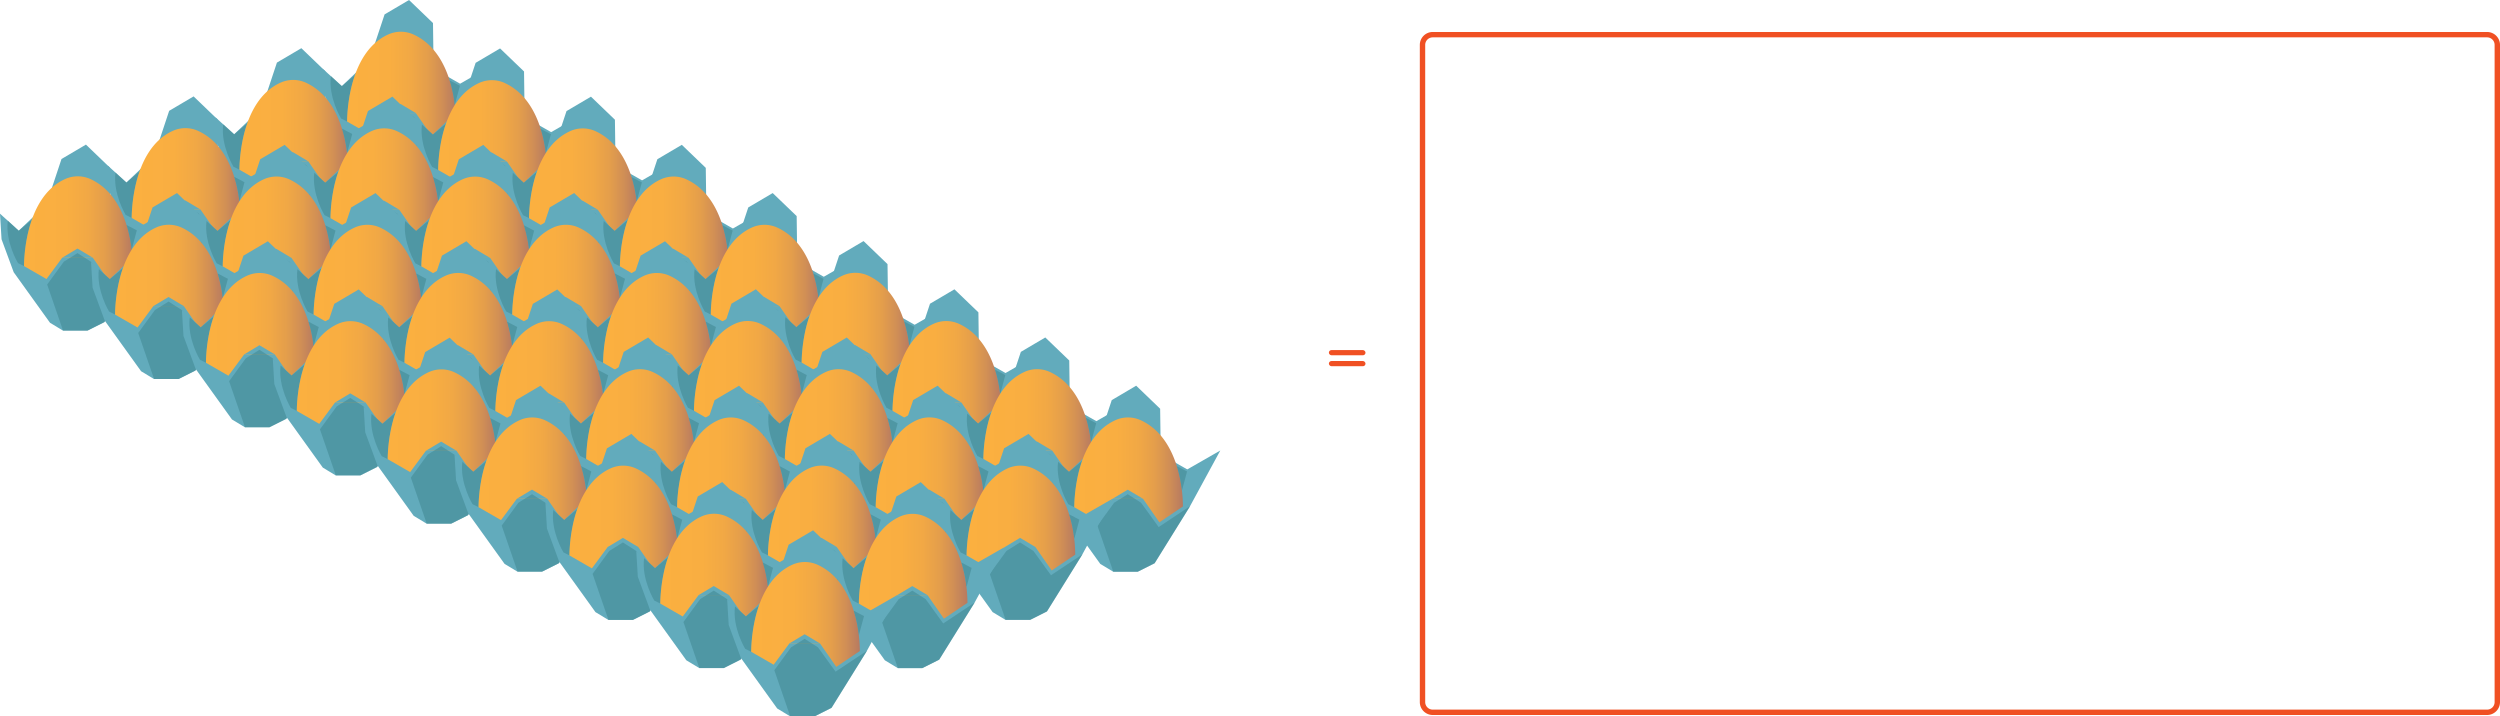<svg xmlns="http://www.w3.org/2000/svg" xmlns:xlink="http://www.w3.org/1999/xlink" viewBox="0 0 2320.54 664.88"><defs><style>.cls-1{fill:#62abbc;}.cls-2{fill:#3d838e;opacity:0.51;}.cls-3{fill:url(#linear-gradient);}.cls-4{fill:url(#linear-gradient-2);}.cls-5{fill:url(#linear-gradient-3);}.cls-6{fill:url(#linear-gradient-4);}.cls-7{fill:url(#linear-gradient-5);}.cls-8{fill:url(#linear-gradient-6);}.cls-9{fill:url(#linear-gradient-7);}.cls-10{fill:url(#linear-gradient-8);}.cls-11{fill:url(#linear-gradient-9);}.cls-12{fill:url(#linear-gradient-10);}.cls-13{fill:url(#linear-gradient-11);}.cls-14{fill:url(#linear-gradient-12);}.cls-15{fill:url(#linear-gradient-13);}.cls-16{fill:url(#linear-gradient-14);}.cls-17{fill:url(#linear-gradient-15);}.cls-18{fill:url(#linear-gradient-16);}.cls-19{fill:url(#linear-gradient-17);}.cls-20{fill:url(#linear-gradient-18);}.cls-21{fill:url(#linear-gradient-19);}.cls-22{fill:url(#linear-gradient-20);}.cls-23{fill:url(#linear-gradient-21);}.cls-24{fill:url(#linear-gradient-22);}.cls-25{fill:url(#linear-gradient-23);}.cls-26{fill:url(#linear-gradient-24);}.cls-27{fill:url(#linear-gradient-25);}.cls-28{fill:url(#linear-gradient-26);}.cls-29{fill:url(#linear-gradient-27);}.cls-30{fill:url(#linear-gradient-28);}.cls-31{fill:url(#linear-gradient-29);}.cls-32{fill:url(#linear-gradient-30);}.cls-33{fill:url(#linear-gradient-31);}.cls-34{fill:url(#linear-gradient-32);}.cls-35{fill:url(#linear-gradient-33);}.cls-36{fill:url(#linear-gradient-34);}.cls-37{fill:url(#linear-gradient-35);}.cls-38{fill:url(#linear-gradient-36);}.cls-39{fill:#f05023;}</style><linearGradient id="linear-gradient" x1="322.2" y1="78.13" x2="423.04" y2="78.13" gradientUnits="userSpaceOnUse"><stop offset="0" stop-color="#fbb040"/><stop offset="0.39" stop-color="#f9ae41"/><stop offset="0.59" stop-color="#f1a845"/><stop offset="0.74" stop-color="#e49e4b"/><stop offset="0.87" stop-color="#d18f55"/><stop offset="0.99" stop-color="#b97c60"/><stop offset="1" stop-color="#b67a62"/></linearGradient><linearGradient id="linear-gradient-2" x1="406.7" y1="123.08" x2="507.54" y2="123.08" xlink:href="#linear-gradient"/><linearGradient id="linear-gradient-3" x1="222.26" y1="122.86" x2="323.1" y2="122.86" xlink:href="#linear-gradient"/><linearGradient id="linear-gradient-4" x1="306.76" y1="167.81" x2="407.6" y2="167.81" xlink:href="#linear-gradient"/><linearGradient id="linear-gradient-5" x1="491.07" y1="167.86" x2="591.91" y2="167.86" xlink:href="#linear-gradient"/><linearGradient id="linear-gradient-6" x1="391.13" y1="212.59" x2="491.97" y2="212.59" xlink:href="#linear-gradient"/><linearGradient id="linear-gradient-7" x1="575.4" y1="212.55" x2="676.24" y2="212.55" xlink:href="#linear-gradient"/><linearGradient id="linear-gradient-8" x1="475.46" y1="257.28" x2="576.3" y2="257.28" xlink:href="#linear-gradient"/><linearGradient id="linear-gradient-9" x1="659.77" y1="257.33" x2="760.6" y2="257.33" xlink:href="#linear-gradient"/><linearGradient id="linear-gradient-10" x1="559.83" y1="302.06" x2="660.66" y2="302.06" xlink:href="#linear-gradient"/><linearGradient id="linear-gradient-11" x1="744.1" y1="301.9" x2="844.94" y2="301.9" xlink:href="#linear-gradient"/><linearGradient id="linear-gradient-12" x1="644.16" y1="346.63" x2="745" y2="346.63" xlink:href="#linear-gradient"/><linearGradient id="linear-gradient-13" x1="828.46" y1="346.68" x2="929.3" y2="346.68" xlink:href="#linear-gradient"/><linearGradient id="linear-gradient-14" x1="728.52" y1="391.41" x2="829.36" y2="391.41" xlink:href="#linear-gradient"/><linearGradient id="linear-gradient-15" x1="912.79" y1="391.37" x2="1013.63" y2="391.37" xlink:href="#linear-gradient"/><linearGradient id="linear-gradient-16" x1="812.85" y1="436.1" x2="913.69" y2="436.1" xlink:href="#linear-gradient"/><linearGradient id="linear-gradient-17" x1="997.16" y1="436.14" x2="1098" y2="436.14" xlink:href="#linear-gradient"/><linearGradient id="linear-gradient-18" x1="897.22" y1="480.87" x2="998.06" y2="480.87" xlink:href="#linear-gradient"/><linearGradient id="linear-gradient-19" x1="122.24" y1="167.61" x2="223.08" y2="167.61" xlink:href="#linear-gradient"/><linearGradient id="linear-gradient-20" x1="206.75" y1="212.57" x2="307.59" y2="212.57" xlink:href="#linear-gradient"/><linearGradient id="linear-gradient-21" x1="22.3" y1="212.34" x2="123.14" y2="212.34" xlink:href="#linear-gradient"/><linearGradient id="linear-gradient-22" x1="106.81" y1="257.3" x2="207.65" y2="257.3" xlink:href="#linear-gradient"/><linearGradient id="linear-gradient-23" x1="291.12" y1="257.34" x2="391.96" y2="257.34" xlink:href="#linear-gradient"/><linearGradient id="linear-gradient-24" x1="191.18" y1="302.07" x2="292.02" y2="302.07" xlink:href="#linear-gradient"/><linearGradient id="linear-gradient-25" x1="375.45" y1="302.03" x2="476.29" y2="302.03" xlink:href="#linear-gradient"/><linearGradient id="linear-gradient-26" x1="275.51" y1="346.76" x2="376.35" y2="346.76" xlink:href="#linear-gradient"/><linearGradient id="linear-gradient-27" x1="459.81" y1="346.81" x2="560.65" y2="346.81" xlink:href="#linear-gradient"/><linearGradient id="linear-gradient-28" x1="359.87" y1="391.54" x2="460.71" y2="391.54" xlink:href="#linear-gradient"/><linearGradient id="linear-gradient-29" x1="544.14" y1="391.38" x2="644.98" y2="391.38" xlink:href="#linear-gradient"/><linearGradient id="linear-gradient-30" x1="444.2" y1="436.11" x2="545.04" y2="436.11" xlink:href="#linear-gradient"/><linearGradient id="linear-gradient-31" x1="628.51" y1="436.16" x2="729.35" y2="436.16" xlink:href="#linear-gradient"/><linearGradient id="linear-gradient-32" x1="528.57" y1="480.89" x2="629.41" y2="480.89" xlink:href="#linear-gradient"/><linearGradient id="linear-gradient-33" x1="712.84" y1="480.85" x2="813.68" y2="480.85" xlink:href="#linear-gradient"/><linearGradient id="linear-gradient-34" x1="612.9" y1="525.58" x2="713.74" y2="525.58" xlink:href="#linear-gradient"/><linearGradient id="linear-gradient-35" x1="797.21" y1="525.63" x2="898.04" y2="525.63" xlink:href="#linear-gradient"/><linearGradient id="linear-gradient-36" x1="697.27" y1="570.36" x2="798.1" y2="570.36" xlink:href="#linear-gradient"/></defs><title>V3_E1</title><g id="Layer_2" data-name="Layer 2"><polygon class="cls-1" points="301.32 87.84 312.61 118.49 346.33 165.4 358.33 172.65 381.08 172.65 396.73 164.8 429.68 111.76 457.74 60.14 427.08 77.69 402.48 63.74 401.91 21.39 379.66 0 356.98 13.37 343.01 55.46 317.3 79.91 299.89 64.12 301.32 87.84"/><path class="cls-2" d="M316.61,110l5.59,2.81s.22-24.79,7.39-43.13L317.3,79.91l-10.15-9.27C304.6,90.34,316.61,110,316.61,110Z"/><path class="cls-3" d="M322.2,112.8l20.83,12L357.7,105H386L401.2,126.8l18.06-12.21,3.77-2.46s1.27-61.22-38.82-79.94a28.43,28.43,0,0,0-23.5-.36C321.36,49.19,322.2,112.8,322.2,112.8Z"/><polygon class="cls-1" points="357.7 104.96 371.81 96.5 386.03 104.96 357.7 104.96"/><polygon class="cls-2" points="358.42 172.65 343.67 129.9 359.18 108.64 371.81 100.73 384.18 108.64 400.51 131.22 429.76 111.76 396.81 164.8 381.17 172.65 358.42 172.65"/><path class="cls-2" d="M417.34,74.62a116.82,116.82,0,0,1,4.77,22.85l4.77-17.86Z"/><polygon class="cls-1" points="385.83 132.79 397.12 163.44 430.84 210.36 442.84 217.61 465.59 217.61 481.24 209.75 514.19 156.71 542.25 105.1 511.59 122.64 486.98 108.69 486.42 66.34 464.17 44.95 441.48 58.33 427.52 100.42 401.81 124.87 384.4 109.07 385.83 132.79"/><path class="cls-2" d="M401.11,154.94l5.6,2.81s.22-24.79,7.39-43.12l-12.29,10.24-10.15-9.27C389.11,135.29,401.11,154.94,401.11,154.94Z"/><path class="cls-4" d="M406.71,157.75l20.83,12,14.67-19.83h28.33l15.17,21.83,18.06-12.21,3.77-2.46s1.27-61.22-38.82-79.94a28.43,28.43,0,0,0-23.5-.36C405.87,94.15,406.71,157.75,406.71,157.75Z"/><polygon class="cls-1" points="442.21 149.92 456.32 141.45 470.54 149.92 442.21 149.92"/><polygon class="cls-2" points="442.93 217.61 428.18 174.86 443.69 153.59 456.32 145.68 468.69 153.59 485.02 176.17 514.27 156.71 481.32 209.75 465.68 217.61 442.93 217.61"/><path class="cls-2" d="M501.85,119.58a116.82,116.82,0,0,1,4.77,22.85l4.77-17.87Z"/><polygon class="cls-1" points="201.38 132.57 212.67 163.22 246.39 210.14 258.39 217.39 281.14 217.39 296.79 209.53 329.74 156.49 357.8 104.87 327.14 122.42 302.54 108.47 301.97 66.12 279.72 44.73 257.04 58.1 243.07 100.19 217.36 124.64 199.95 108.85 201.38 132.57"/><path class="cls-2" d="M216.67,154.72l5.59,2.81s.22-24.79,7.39-43.13l-12.29,10.24-10.15-9.26C204.66,135.07,216.67,154.72,216.67,154.72Z"/><path class="cls-5" d="M222.26,157.53l20.83,12,14.67-19.84h28.33l15.17,21.84,18.06-12.21,3.77-2.46s1.27-61.22-38.81-79.94a28.45,28.45,0,0,0-23.51-.36C221.42,93.92,222.26,157.53,222.26,157.53Z"/><polygon class="cls-1" points="257.76 149.69 271.87 141.23 286.09 149.69 257.76 149.69"/><polygon class="cls-2" points="258.48 217.39 243.73 174.64 259.25 153.37 271.87 145.46 284.25 153.37 300.57 175.95 329.82 156.49 296.87 209.53 281.23 217.39 258.48 217.39"/><path class="cls-2" d="M317.4,119.35a117,117,0,0,1,4.77,22.85l4.77-17.86Z"/><polygon class="cls-1" points="285.89 177.53 297.18 208.17 330.9 255.09 342.9 262.34 365.65 262.34 381.3 254.48 414.25 201.44 442.31 149.83 411.65 167.37 387.05 153.43 386.48 111.07 364.23 89.69 341.55 103.06 327.58 145.15 301.87 169.6 284.46 153.81 285.89 177.53"/><path class="cls-2" d="M301.18,199.67l5.59,2.81s.22-24.79,7.39-43.12L301.87,169.6l-10.15-9.27C289.17,180,301.18,199.67,301.18,199.67Z"/><path class="cls-6" d="M306.77,202.48l20.83,12,14.67-19.83H370.6l15.17,21.83,18.06-12.21,3.77-2.46s1.27-61.22-38.82-79.94a28.43,28.43,0,0,0-23.5-.36C305.93,138.88,306.77,202.48,306.77,202.48Z"/><polygon class="cls-1" points="342.27 194.65 356.38 186.18 370.6 194.65 342.27 194.65"/><polygon class="cls-2" points="342.99 262.34 328.24 219.59 343.75 198.32 356.38 190.41 368.75 198.32 385.08 220.9 414.33 201.44 381.38 254.48 365.74 262.34 342.99 262.34"/><path class="cls-2" d="M401.91,164.31a116.82,116.82,0,0,1,4.77,22.85l4.77-17.87Z"/><polygon class="cls-1" points="470.19 177.57 481.48 208.22 515.21 255.13 527.21 262.38 549.96 262.38 565.61 254.53 598.56 201.49 626.62 149.87 595.96 167.42 571.35 153.47 570.78 111.12 548.53 89.73 525.85 103.1 511.89 145.19 486.18 169.64 468.77 153.85 470.19 177.57"/><path class="cls-2" d="M485.48,199.72l5.59,2.81s.23-24.8,7.39-43.13l-12.28,10.24L476,160.37C473.47,180.07,485.48,199.72,485.48,199.72Z"/><path class="cls-7" d="M491.07,202.53l20.84,12,14.66-19.84h28.34l15.16,21.84,18.07-12.21,3.77-2.46s1.26-61.22-38.82-79.94a28.43,28.43,0,0,0-23.5-.36C490.23,138.92,491.07,202.53,491.07,202.53Z"/><polygon class="cls-1" points="526.57 194.69 540.68 186.23 554.91 194.69 526.57 194.69"/><polygon class="cls-2" points="527.29 262.38 512.54 219.63 528.06 198.37 540.68 190.46 553.06 198.37 569.39 220.94 598.64 201.49 565.69 254.53 550.04 262.38 527.29 262.38"/><path class="cls-2" d="M586.22,164.35A116.82,116.82,0,0,1,591,187.2l4.77-17.86Z"/><polygon class="cls-1" points="370.25 222.3 381.54 252.95 415.27 299.87 427.27 307.12 450.02 307.12 465.67 299.26 498.62 246.22 526.68 194.6 496.02 212.15 471.41 198.2 470.84 155.85 448.59 134.46 425.91 147.84 411.95 189.92 386.24 214.37 368.83 198.58 370.25 222.3"/><path class="cls-2" d="M385.54,244.45l5.59,2.81s.23-24.79,7.39-43.13l-12.28,10.24-10.15-9.26C373.53,224.8,385.54,244.45,385.54,244.45Z"/><path class="cls-8" d="M391.13,247.26l20.84,12,14.66-19.84H455l15.16,21.84,18.07-12.21,3.77-2.46s1.26-61.22-38.82-79.94a28.43,28.43,0,0,0-23.5-.36C390.29,183.65,391.13,247.26,391.13,247.26Z"/><polygon class="cls-1" points="426.63 239.42 440.74 230.96 454.97 239.42 426.63 239.42"/><polygon class="cls-2" points="427.35 307.12 412.6 264.37 428.12 243.1 440.74 235.19 453.12 243.1 469.45 265.68 498.7 246.22 465.75 299.26 450.1 307.12 427.35 307.12"/><path class="cls-2" d="M486.28,209.08a116.82,116.82,0,0,1,4.77,22.85l4.77-17.86Z"/><polygon class="cls-1" points="554.52 222.26 565.81 252.91 599.54 299.82 611.54 307.07 634.29 307.07 649.93 299.22 682.88 246.18 710.95 194.56 680.29 212.11 655.68 198.16 655.11 155.81 632.86 134.42 610.18 147.79 596.22 189.88 570.5 214.33 553.1 198.54 554.52 222.26"/><path class="cls-2" d="M569.81,244.41l5.59,2.81s.23-24.79,7.39-43.13l-12.28,10.24-10.15-9.27C557.8,224.76,569.81,244.41,569.81,244.41Z"/><path class="cls-9" d="M575.4,247.22l20.83,12,14.67-19.84h28.33l15.17,21.84L672.47,249l3.76-2.46s1.27-61.22-38.81-79.94a28.45,28.45,0,0,0-23.51-.36C574.56,183.61,575.4,247.22,575.4,247.22Z"/><polygon class="cls-1" points="610.9 239.38 625.01 230.92 639.23 239.38 610.9 239.38"/><polygon class="cls-2" points="611.62 307.07 596.87 264.32 612.39 243.06 625.01 235.15 637.39 243.06 653.72 265.63 682.97 246.18 650.02 299.22 634.37 307.07 611.62 307.07"/><path class="cls-2" d="M670.54,209a116.31,116.31,0,0,1,4.78,22.85L680.08,214Z"/><polygon class="cls-1" points="454.58 266.99 465.87 297.64 499.6 344.56 511.6 351.81 534.35 351.81 549.99 343.95 582.94 290.91 611 239.29 580.35 256.84 555.74 242.89 555.17 200.54 532.92 179.15 510.24 192.53 496.28 234.61 470.56 259.06 453.16 243.27 454.58 266.99"/><path class="cls-2" d="M469.87,289.14l5.59,2.81s.23-24.79,7.39-43.13l-12.28,10.25-10.15-9.27C457.86,269.49,469.87,289.14,469.87,289.14Z"/><path class="cls-10" d="M475.46,292l20.83,12L511,284.11h28.33L554.46,306l18.07-12.21,3.76-2.46s1.27-61.22-38.81-79.94A28.45,28.45,0,0,0,514,211C474.62,228.35,475.46,292,475.46,292Z"/><polygon class="cls-1" points="510.96 284.11 525.07 275.65 539.29 284.11 510.96 284.11"/><polygon class="cls-2" points="511.68 351.81 496.93 309.06 512.45 287.79 525.07 279.88 537.45 287.79 553.78 310.37 583.03 290.91 550.08 343.95 534.43 351.81 511.68 351.81"/><path class="cls-2" d="M570.6,253.77a116.54,116.54,0,0,1,4.78,22.85l4.76-17.86Z"/><polygon class="cls-1" points="638.89 267.04 650.18 297.68 683.9 344.6 695.9 351.85 718.65 351.85 734.3 344 767.25 290.95 795.31 239.34 764.65 256.89 740.04 242.94 739.48 200.58 717.23 179.2 694.54 192.57 680.58 234.66 654.87 259.11 637.46 243.32 638.89 267.04"/><path class="cls-2" d="M654.18,289.18l5.59,2.81s.22-24.79,7.39-43.12l-12.29,10.24-10.15-9.27C642.17,269.53,654.18,289.18,654.18,289.18Z"/><path class="cls-11" d="M659.77,292l20.83,12,14.67-19.83H723.6L738.77,306l18.06-12.2,3.77-2.46s1.27-61.23-38.82-79.95a28.5,28.5,0,0,0-23.5-.36C658.93,228.39,659.77,292,659.77,292Z"/><polygon class="cls-1" points="695.27 284.16 709.38 275.69 723.6 284.16 695.27 284.16"/><polygon class="cls-2" points="695.99 351.85 681.24 309.1 696.75 287.83 709.38 279.93 721.75 287.83 738.08 310.41 767.33 290.95 734.38 344 718.74 351.85 695.99 351.85"/><path class="cls-2" d="M754.91,253.82a116.82,116.82,0,0,1,4.77,22.85l4.77-17.87Z"/><polygon class="cls-1" points="538.95 311.77 550.24 342.41 583.96 389.33 595.96 396.58 618.71 396.58 634.36 388.73 667.31 335.69 695.37 284.07 664.71 301.62 640.11 287.67 639.54 245.32 617.29 223.93 594.61 237.3 580.64 279.39 554.93 303.84 537.52 288.05 538.95 311.77"/><path class="cls-2" d="M554.24,333.92l5.59,2.8s.22-24.79,7.39-43.12l-12.29,10.24-10.15-9.27C542.23,314.27,554.24,333.92,554.24,333.92Z"/><path class="cls-12" d="M559.83,336.72l20.83,12,14.67-19.83h28.33l15.17,21.83,18.06-12.2,3.77-2.46s1.27-61.23-38.82-79.95a28.46,28.46,0,0,0-23.5-.35C559,273.12,559.83,336.72,559.83,336.72Z"/><polygon class="cls-1" points="595.33 328.89 609.44 320.43 623.66 328.89 595.33 328.89"/><polygon class="cls-2" points="596.05 396.58 581.3 353.83 596.81 332.56 609.44 324.66 621.81 332.56 638.14 355.14 667.39 335.69 634.44 388.73 618.8 396.58 596.05 396.58"/><path class="cls-2" d="M655,298.55a116.82,116.82,0,0,1,4.77,22.85l4.77-17.86Z"/><polygon class="cls-1" points="723.22 311.61 734.51 342.26 768.23 389.18 780.23 396.43 802.98 396.43 818.63 388.57 851.58 335.53 879.64 283.91 848.98 301.46 824.38 287.51 823.81 245.16 801.56 223.77 778.88 237.15 764.92 279.23 739.2 303.68 721.79 287.89 723.22 311.61"/><path class="cls-2" d="M738.51,333.76l5.59,2.81s.22-24.79,7.39-43.13L739.2,303.68l-10.15-9.26C726.5,314.11,738.51,333.76,738.51,333.76Z"/><path class="cls-13" d="M744.1,336.57l20.83,12,14.67-19.84h28.33l15.17,21.84,18.07-12.21,3.76-2.46s1.27-61.22-38.81-79.94a28.45,28.45,0,0,0-23.51-.36C743.26,273,744.1,336.57,744.1,336.57Z"/><polygon class="cls-1" points="779.6 328.73 793.71 320.27 807.93 328.73 779.6 328.73"/><polygon class="cls-2" points="780.32 396.43 765.57 353.68 781.09 332.41 793.71 324.5 806.09 332.41 822.42 354.99 851.67 335.53 818.72 388.57 803.07 396.43 780.32 396.43"/><path class="cls-2" d="M839.24,298.39A116.31,116.31,0,0,1,844,321.24l4.76-17.86Z"/><polygon class="cls-1" points="623.28 356.34 634.57 386.99 668.29 433.91 680.29 441.16 703.04 441.16 718.69 433.3 751.64 380.26 779.7 328.64 749.04 346.19 724.44 332.24 723.87 289.89 701.62 268.5 678.94 281.88 664.98 323.96 639.26 348.42 621.85 332.62 623.28 356.34"/><path class="cls-2" d="M638.57,378.49l5.59,2.81s.22-24.79,7.39-43.13l-12.29,10.25-10.14-9.27C626.56,358.84,638.57,378.49,638.57,378.49Z"/><path class="cls-14" d="M644.16,381.3l20.83,12,14.67-19.84H708l15.17,21.84,18.07-12.21,3.76-2.46s1.27-61.22-38.81-79.94a28.45,28.45,0,0,0-23.51-.36C643.32,317.7,644.16,381.3,644.16,381.3Z"/><polygon class="cls-1" points="679.66 373.46 693.77 365 707.99 373.46 679.66 373.46"/><polygon class="cls-2" points="680.38 441.16 665.63 398.41 681.15 377.14 693.77 369.23 706.15 377.14 722.48 399.72 751.73 380.26 718.78 433.3 703.13 441.16 680.38 441.16"/><path class="cls-2" d="M739.3,343.12A116.54,116.54,0,0,1,744.08,366l4.76-17.87Z"/><polygon class="cls-1" points="807.59 356.39 818.88 387.03 852.6 433.95 864.6 441.2 887.35 441.2 903 433.35 935.95 380.3 964.01 328.69 933.35 346.24 908.74 332.29 908.17 289.94 885.92 268.55 863.24 281.92 849.28 324.01 823.57 348.46 806.16 332.67 807.59 356.39"/><path class="cls-2" d="M822.87,378.53l5.59,2.81s.23-24.79,7.4-43.12l-12.29,10.24-10.15-9.27C810.87,358.88,822.87,378.53,822.87,378.53Z"/><path class="cls-15" d="M828.46,381.34l20.84,12L864,373.51H892.3l15.16,21.83,18.07-12.2,3.77-2.46s1.26-61.23-38.82-79.95a28.5,28.5,0,0,0-23.5-.36C827.63,317.74,828.46,381.34,828.46,381.34Z"/><polygon class="cls-1" points="863.97 373.51 878.08 365.04 892.3 373.51 863.97 373.51"/><polygon class="cls-2" points="864.68 441.2 849.93 398.45 865.45 377.18 878.08 369.28 890.45 377.18 906.78 399.76 936.03 380.3 903.08 433.35 887.43 441.2 864.68 441.2"/><path class="cls-2" d="M923.61,343.17A116.82,116.82,0,0,1,928.38,366l4.77-17.87Z"/><polygon class="cls-1" points="707.65 401.12 718.94 431.76 752.66 478.68 764.66 485.93 787.41 485.93 803.06 478.08 836.01 425.04 864.07 373.42 833.41 390.97 808.8 377.02 808.24 334.67 785.99 313.28 763.3 326.65 749.34 368.74 723.63 393.19 706.22 377.4 707.65 401.12"/><path class="cls-2" d="M722.93,423.27l5.6,2.8s.22-24.79,7.39-43.12l-12.29,10.24-10.15-9.27C710.93,403.62,722.93,423.27,722.93,423.27Z"/><path class="cls-16" d="M728.53,426.07l20.83,12L764,418.24h28.33l15.17,21.83,18.06-12.2,3.77-2.46s1.27-61.23-38.82-80a28.47,28.47,0,0,0-23.5-.35C727.69,362.47,728.53,426.07,728.53,426.07Z"/><polygon class="cls-1" points="764.02 418.24 778.14 409.78 792.36 418.24 764.02 418.24"/><polygon class="cls-2" points="764.74 485.93 749.99 443.18 765.51 421.92 778.14 414.01 790.51 421.92 806.84 444.49 836.09 425.04 803.14 478.08 787.49 485.93 764.74 485.93"/><path class="cls-2" d="M823.67,387.9a116.82,116.82,0,0,1,4.77,22.85l4.77-17.86Z"/><polygon class="cls-1" points="891.91 401.08 903.2 431.72 936.93 478.64 948.93 485.89 971.68 485.89 987.33 478.04 1020.28 425 1048.34 373.38 1017.68 390.93 993.07 376.98 992.5 334.63 970.25 313.24 947.57 326.61 933.61 368.7 907.9 393.15 890.49 377.36 891.91 401.08"/><path class="cls-2" d="M907.2,423.23l5.59,2.8s.23-24.79,7.4-43.12L907.9,393.15l-10.15-9.27C895.19,403.58,907.2,423.23,907.2,423.23Z"/><path class="cls-17" d="M912.79,426l20.84,12,14.66-19.83h28.34L991.79,440l18.07-12.2,3.77-2.46s1.26-61.23-38.82-79.95a28.47,28.47,0,0,0-23.5-.35C912,362.43,912.79,426,912.79,426Z"/><polygon class="cls-1" points="948.29 418.2 962.4 409.74 976.63 418.2 948.29 418.2"/><polygon class="cls-2" points="949.01 485.89 934.26 443.14 949.78 421.87 962.4 413.97 974.78 421.87 991.11 444.45 1020.36 425 987.41 478.04 971.76 485.89 949.01 485.89"/><path class="cls-2" d="M1007.94,387.86a116.82,116.82,0,0,1,4.77,22.85l4.77-17.86Z"/><polygon class="cls-1" points="791.98 445.81 803.26 476.45 836.99 523.37 848.99 530.62 871.74 530.62 887.39 522.77 920.34 469.73 948.4 418.11 917.74 435.66 893.13 421.71 892.56 379.36 870.31 357.97 847.63 371.34 833.67 413.43 807.96 437.88 790.55 422.09 791.98 445.81"/><path class="cls-2" d="M807.26,468l5.59,2.81s.23-24.8,7.4-43.13L808,437.88l-10.15-9.27C795.25,448.31,807.26,468,807.26,468Z"/><path class="cls-18" d="M812.85,470.77l20.84,12,14.66-19.84h28.34l15.16,21.84,18.07-12.21,3.77-2.46s1.26-61.22-38.82-79.94a28.43,28.43,0,0,0-23.5-.36C812,407.16,812.85,470.77,812.85,470.77Z"/><polygon class="cls-1" points="848.35 462.93 862.47 454.47 876.69 462.93 848.35 462.93"/><polygon class="cls-2" points="849.07 530.62 834.32 487.87 849.84 466.61 862.47 458.7 874.84 466.61 891.17 489.19 920.42 469.73 887.47 522.77 871.82 530.62 849.07 530.62"/><path class="cls-2" d="M908,432.59a116.82,116.82,0,0,1,4.77,22.85l4.77-17.86Z"/><polygon class="cls-1" points="976.28 445.86 987.57 476.5 1021.29 523.42 1033.3 530.67 1056.05 530.67 1071.69 522.81 1104.64 469.77 1132.7 418.16 1102.05 435.7 1077.44 421.75 1076.87 379.4 1054.62 358.01 1031.94 371.39 1017.98 413.48 992.26 437.93 974.85 422.13 976.28 445.86"/><path class="cls-2" d="M991.57,468l5.59,2.81s.22-24.79,7.39-43.12l-12.29,10.24-10.14-9.27C979.56,448.35,991.57,468,991.57,468Z"/><path class="cls-19" d="M997.16,470.81l20.83,12L1032.66,463H1061l15.17,21.83,18.07-12.21,3.76-2.46s1.27-61.22-38.81-79.94a28.45,28.45,0,0,0-23.51-.36C996.32,407.21,997.16,470.81,997.16,470.81Z"/><polygon class="cls-1" points="1032.66 462.98 1046.77 454.51 1060.99 462.98 1032.66 462.98"/><polygon class="cls-2" points="1033.38 530.67 1018.63 487.92 1034.15 466.65 1046.77 458.74 1059.15 466.65 1075.48 489.23 1104.73 469.77 1071.78 522.81 1056.13 530.67 1033.38 530.67"/><path class="cls-2" d="M1092.3,432.64a116.31,116.31,0,0,1,4.78,22.85l4.76-17.87Z"/><polygon class="cls-1" points="876.34 490.59 887.63 521.23 921.36 568.15 933.36 575.4 956.11 575.4 971.75 567.54 1004.7 514.5 1032.76 462.89 1002.11 480.44 977.5 466.49 976.93 424.13 954.68 402.75 932 416.12 918.04 458.21 892.32 482.66 874.91 466.87 876.34 490.59"/><path class="cls-2" d="M891.63,512.73l5.59,2.81s.23-24.79,7.39-43.12l-12.29,10.24-10.14-9.27C879.62,493.08,891.63,512.73,891.63,512.73Z"/><path class="cls-20" d="M897.22,515.54l20.83,12,14.67-19.83h28.33l15.17,21.83,18.07-12.2,3.76-2.47s1.27-61.22-38.81-79.94a28.53,28.53,0,0,0-23.51-.36C896.38,451.94,897.22,515.54,897.22,515.54Z"/><polygon class="cls-1" points="932.72 507.71 946.83 499.24 961.05 507.71 932.72 507.71"/><polygon class="cls-2" points="933.44 575.4 918.69 532.65 934.21 511.38 946.83 503.48 959.21 511.38 975.54 533.96 1004.79 514.5 971.84 567.54 956.19 575.4 933.44 575.4"/><path class="cls-2" d="M992.36,477.37a116.31,116.31,0,0,1,4.78,22.85l4.76-17.87Z"/><polygon class="cls-1" points="101.37 177.32 112.66 207.97 146.38 254.89 158.38 262.14 181.13 262.14 196.78 254.28 229.73 201.24 257.79 149.63 227.13 167.17 202.52 153.22 201.95 110.87 179.7 89.48 157.02 102.86 143.06 144.95 117.35 169.4 99.94 153.6 101.37 177.32"/><path class="cls-2" d="M116.65,199.47l5.59,2.81s.23-24.79,7.4-43.12L117.35,169.4l-10.15-9.27C104.65,179.82,116.65,199.47,116.65,199.47Z"/><path class="cls-21" d="M122.24,202.28l20.84,12,14.66-19.83h28.34l15.16,21.83,18.07-12.21,3.77-2.46s1.26-61.22-38.82-79.94a28.43,28.43,0,0,0-23.5-.36C121.41,138.68,122.24,202.28,122.24,202.28Z"/><polygon class="cls-1" points="157.75 194.45 171.86 185.98 186.08 194.45 157.75 194.45"/><polygon class="cls-2" points="158.46 262.14 143.71 219.39 159.23 198.12 171.86 190.21 184.23 198.12 200.56 220.7 229.81 201.24 196.86 254.28 181.21 262.14 158.46 262.14"/><path class="cls-2" d="M217.39,164.11A116.82,116.82,0,0,1,222.16,187l4.77-17.87Z"/><polygon class="cls-1" points="185.88 222.28 197.16 252.92 230.89 299.84 242.89 307.09 265.64 307.09 281.29 299.24 314.24 246.19 342.3 194.58 311.64 212.13 287.03 198.18 286.46 155.82 264.21 134.44 241.53 147.81 227.57 189.9 201.86 214.35 184.45 198.56 185.88 222.28"/><path class="cls-2" d="M201.16,244.42l5.59,2.81s.23-24.79,7.4-43.12l-12.29,10.24-10.15-9.27C189.15,224.77,201.16,244.42,201.16,244.42Z"/><path class="cls-22" d="M206.75,247.23l20.84,12,14.66-19.83h28.34l15.16,21.83L303.82,249l3.77-2.46s1.26-61.23-38.82-79.95a28.5,28.5,0,0,0-23.5-.36C205.91,183.63,206.75,247.23,206.75,247.23Z"/><polygon class="cls-1" points="242.25 239.4 256.37 230.93 270.59 239.4 242.25 239.4"/><polygon class="cls-2" points="242.97 307.09 228.22 264.34 243.74 243.07 256.37 235.17 268.74 243.07 285.07 265.65 314.32 246.19 281.37 299.24 265.72 307.09 242.97 307.09"/><path class="cls-2" d="M301.9,209.06a116.82,116.82,0,0,1,4.77,22.85L311.44,214Z"/><polygon class="cls-1" points="1.43 222.06 12.72 252.7 46.44 299.62 58.44 306.87 81.19 306.87 96.84 299.01 129.79 245.97 157.85 194.36 127.19 211.9 102.58 197.96 102.01 155.6 79.76 134.22 57.08 147.59 43.12 189.68 17.41 214.13 0 198.34 1.43 222.06"/><path class="cls-2" d="M16.71,244.2,22.3,247s.23-24.79,7.4-43.12L17.41,214.13,7.26,204.86C4.71,224.55,16.71,244.2,16.71,244.2Z"/><path class="cls-23" d="M22.3,247l20.84,12L57.8,239.18H86.14L101.3,261l18.07-12.21,3.77-2.46s1.26-61.22-38.82-79.94a28.43,28.43,0,0,0-23.5-.36C21.47,183.41,22.3,247,22.3,247Z"/><polygon class="cls-1" points="57.8 239.18 71.92 230.71 86.14 239.18 57.8 239.18"/><polygon class="cls-2" points="58.52 306.87 43.77 264.12 59.29 242.85 71.92 234.94 84.29 242.85 100.62 265.43 129.87 245.97 96.92 299.01 81.27 306.87 58.52 306.87"/><path class="cls-2" d="M117.45,208.84a116.82,116.82,0,0,1,4.77,22.85L127,213.82Z"/><polygon class="cls-1" points="85.94 267.01 97.22 297.65 130.95 344.57 142.95 351.82 165.7 351.82 181.35 343.97 214.3 290.93 242.36 239.31 211.7 256.86 187.09 242.91 186.52 200.56 164.27 179.17 141.59 192.54 127.63 234.63 101.92 259.08 84.51 243.29 85.94 267.01"/><path class="cls-2" d="M101.22,289.16l5.59,2.8s.23-24.79,7.4-43.12l-12.29,10.24-10.15-9.27C89.21,269.51,101.22,289.16,101.22,289.16Z"/><path class="cls-24" d="M106.81,292l20.84,12,14.66-19.83h28.34L185.81,306l18.07-12.2,3.77-2.46s1.26-61.23-38.82-80a28.47,28.47,0,0,0-23.5-.35C106,228.36,106.81,292,106.81,292Z"/><polygon class="cls-1" points="142.31 284.13 156.43 275.67 170.65 284.13 142.31 284.13"/><polygon class="cls-2" points="143.03 351.82 128.28 309.07 143.8 287.8 156.43 279.9 168.8 287.8 185.13 310.38 214.38 290.93 181.43 343.97 165.78 351.82 143.03 351.82"/><path class="cls-2" d="M202,253.79a116.82,116.82,0,0,1,4.77,22.85l4.77-17.86Z"/><polygon class="cls-1" points="270.24 267.06 281.53 297.7 315.25 344.62 327.25 351.87 350 351.87 365.65 344.01 398.6 290.97 426.66 239.36 396 256.9 371.4 242.95 370.83 200.6 348.58 179.21 325.9 192.59 311.94 234.68 286.23 259.13 268.81 243.33 270.24 267.06"/><path class="cls-2" d="M285.53,289.2l5.59,2.81s.23-24.79,7.39-43.13l-12.29,10.25-10.14-9.27C273.52,269.55,285.53,289.2,285.53,289.2Z"/><path class="cls-25" d="M291.12,292,312,304l14.67-19.83H355L370.12,306l18.07-12.21,3.76-2.46s1.27-61.22-38.81-79.94a28.45,28.45,0,0,0-23.51-.36C290.28,228.41,291.12,292,291.12,292Z"/><polygon class="cls-1" points="326.62 284.18 340.73 275.71 354.95 284.18 326.62 284.18"/><polygon class="cls-2" points="327.34 351.87 312.59 309.12 328.11 287.85 340.73 279.94 353.11 287.85 369.44 310.43 398.69 290.97 365.74 344.01 350.09 351.87 327.34 351.87"/><path class="cls-2" d="M386.26,253.84A116.31,116.31,0,0,1,391,276.69l4.76-17.87Z"/><polygon class="cls-1" points="170.3 311.79 181.59 342.43 215.32 389.35 227.32 396.6 250.06 396.6 265.71 388.74 298.66 335.7 326.73 284.09 296.07 301.63 271.46 287.68 270.89 245.33 248.64 223.94 225.96 237.32 212 279.41 186.28 303.86 168.88 288.06 170.3 311.79"/><path class="cls-2" d="M185.59,333.93l5.59,2.81s.23-24.79,7.39-43.12l-12.29,10.24-10.14-9.27C173.58,314.28,185.59,333.93,185.59,333.93Z"/><path class="cls-26" d="M191.18,336.74l20.83,12,14.67-19.83H255l15.17,21.83,18.07-12.21,3.76-2.46s1.27-61.22-38.81-79.94a28.45,28.45,0,0,0-23.51-.36C190.34,273.14,191.18,336.74,191.18,336.74Z"/><polygon class="cls-1" points="226.68 328.91 240.79 320.44 255.01 328.91 226.68 328.91"/><polygon class="cls-2" points="227.4 396.6 212.65 353.85 228.17 332.58 240.79 324.67 253.17 332.58 269.5 355.16 298.75 335.7 265.8 388.74 250.15 396.6 227.4 396.6"/><path class="cls-2" d="M286.32,298.57a116.31,116.31,0,0,1,4.78,22.85l4.76-17.87Z"/><polygon class="cls-1" points="354.57 311.75 365.86 342.39 399.58 389.31 411.58 396.56 434.33 396.56 449.98 388.7 482.93 335.66 510.99 284.05 480.33 301.59 455.73 287.64 455.16 245.29 432.91 223.9 410.23 237.28 396.26 279.37 370.55 303.82 353.14 288.02 354.57 311.75"/><path class="cls-2" d="M369.86,333.89l5.59,2.81s.22-24.79,7.39-43.12l-12.29,10.24-10.15-9.27C357.85,314.24,369.86,333.89,369.86,333.89Z"/><path class="cls-27" d="M375.45,336.7l20.83,12L411,328.87h28.33l15.17,21.83,18.06-12.21,3.77-2.46s1.27-61.22-38.81-79.94a28.45,28.45,0,0,0-23.51-.36C374.61,273.1,375.45,336.7,375.45,336.7Z"/><polygon class="cls-1" points="410.95 328.87 425.06 320.4 439.28 328.87 410.95 328.87"/><polygon class="cls-2" points="411.67 396.56 396.92 353.81 412.44 332.54 425.06 324.63 437.44 332.54 453.76 355.12 483.01 335.66 450.06 388.7 434.42 396.56 411.67 396.56"/><path class="cls-2" d="M470.59,298.53a117.21,117.21,0,0,1,4.78,22.85l4.76-17.87Z"/><polygon class="cls-1" points="254.63 356.48 265.92 387.12 299.64 434.04 311.64 441.29 334.39 441.29 350.04 433.43 382.99 380.39 411.05 328.78 380.39 346.32 355.79 332.38 355.22 290.02 332.97 268.64 310.29 282.01 296.32 324.1 270.61 348.55 253.2 332.76 254.63 356.48"/><path class="cls-2" d="M269.92,378.62l5.59,2.81s.22-24.79,7.39-43.12l-12.29,10.24-10.15-9.27C257.91,359,269.92,378.62,269.92,378.62Z"/><path class="cls-28" d="M275.51,381.43l20.83,12L311,373.6h28.33l15.17,21.83,18.07-12.2,3.76-2.47s1.27-61.22-38.81-79.94a28.53,28.53,0,0,0-23.51-.36C274.67,317.83,275.51,381.43,275.51,381.43Z"/><polygon class="cls-1" points="311.01 373.6 325.12 365.13 339.34 373.6 311.01 373.6"/><polygon class="cls-2" points="311.73 441.29 296.98 398.54 312.5 377.27 325.12 369.37 337.5 377.27 353.82 399.85 383.07 380.39 350.13 433.43 334.48 441.29 311.73 441.29"/><path class="cls-2" d="M370.65,343.26a116.31,116.31,0,0,1,4.78,22.85l4.76-17.87Z"/><polygon class="cls-1" points="438.94 356.52 450.23 387.17 483.95 434.08 495.95 441.33 518.7 441.33 534.35 433.48 567.3 380.44 595.36 328.82 564.7 346.37 540.09 332.42 539.52 290.07 517.27 268.68 494.59 282.05 480.63 324.14 454.92 348.59 437.51 332.8 438.94 356.52"/><path class="cls-2" d="M454.22,378.67l5.59,2.81s.23-24.79,7.4-43.13l-12.29,10.24-10.15-9.27C442.21,359,454.22,378.67,454.22,378.67Z"/><path class="cls-29" d="M459.81,381.48l20.84,12,14.66-19.84h28.34l15.16,21.84,18.07-12.21,3.77-2.46s1.26-61.22-38.82-79.94a28.43,28.43,0,0,0-23.5-.36C459,317.87,459.81,381.48,459.81,381.48Z"/><polygon class="cls-1" points="495.31 373.64 509.43 365.18 523.65 373.64 495.31 373.64"/><polygon class="cls-2" points="496.03 441.33 481.28 398.58 496.8 377.32 509.43 369.41 521.8 377.32 538.13 399.89 567.38 380.44 534.43 433.48 518.78 441.33 496.03 441.33"/><path class="cls-2" d="M555,343.3a116.82,116.82,0,0,1,4.77,22.85l4.77-17.86Z"/><polygon class="cls-1" points="339 401.25 350.29 431.9 384.01 478.82 396.01 486.07 418.76 486.07 434.41 478.21 467.36 425.17 495.42 373.55 464.76 391.1 440.15 377.15 439.58 334.8 417.33 313.41 394.65 326.79 380.69 368.87 354.98 393.32 337.57 377.53 339 401.25"/><path class="cls-2" d="M354.28,423.4l5.59,2.81s.23-24.79,7.4-43.13L355,393.32l-10.15-9.26C342.27,403.75,354.28,423.4,354.28,423.4Z"/><path class="cls-30" d="M359.87,426.21l20.84,12,14.66-19.84h28.34l15.16,21.84L456.94,428l3.77-2.46s1.26-61.22-38.82-79.94a28.43,28.43,0,0,0-23.5-.36C359,362.6,359.87,426.21,359.87,426.21Z"/><polygon class="cls-1" points="395.37 418.37 409.49 409.91 423.71 418.37 395.37 418.37"/><polygon class="cls-2" points="396.09 486.07 381.34 443.32 396.86 422.05 409.49 414.14 421.86 422.05 438.19 444.63 467.44 425.17 434.49 478.21 418.84 486.07 396.09 486.07"/><path class="cls-2" d="M455,388a117,117,0,0,1,4.77,22.85L464.56,393Z"/><polygon class="cls-1" points="523.27 401.1 534.56 431.74 568.28 478.66 580.28 485.91 603.03 485.91 618.68 478.05 651.63 425.01 679.69 373.4 649.03 390.94 624.42 376.99 623.86 334.64 601.61 313.25 578.92 326.63 564.96 368.72 539.25 393.17 521.84 377.38 523.27 401.1"/><path class="cls-2" d="M538.55,423.24l5.6,2.81s.22-24.79,7.39-43.12l-12.29,10.24L529.1,383.9C526.55,403.59,538.55,423.24,538.55,423.24Z"/><path class="cls-31" d="M544.15,426.05l20.83,12,14.67-19.83H608l15.17,21.83,18.06-12.21,3.77-2.46s1.27-61.22-38.82-79.94a28.43,28.43,0,0,0-23.5-.36C543.31,362.45,544.15,426.05,544.15,426.05Z"/><polygon class="cls-1" points="579.65 418.22 593.76 409.75 607.98 418.22 579.65 418.22"/><polygon class="cls-2" points="580.37 485.91 565.62 443.16 581.13 421.89 593.76 413.98 606.13 421.89 622.46 444.47 651.71 425.01 618.76 478.05 603.12 485.91 580.37 485.91"/><path class="cls-2" d="M639.29,387.88a116.82,116.82,0,0,1,4.77,22.85l4.77-17.87Z"/><polygon class="cls-1" points="423.33 445.83 434.62 476.47 468.34 523.39 480.34 530.64 503.09 530.64 518.74 522.78 551.69 469.74 579.75 418.13 549.09 435.68 524.48 421.73 523.92 379.37 501.67 357.99 478.98 371.36 465.02 413.45 439.31 437.9 421.9 422.11 423.33 445.83"/><path class="cls-2" d="M438.61,468l5.6,2.81s.22-24.79,7.39-43.12L439.31,437.9l-10.15-9.27C426.61,448.32,438.61,468,438.61,468Z"/><path class="cls-32" d="M444.21,470.78l20.83,12L479.71,463H508l15.17,21.83,18.06-12.2,3.77-2.47s1.27-61.22-38.82-79.94a28.5,28.5,0,0,0-23.5-.36C443.37,407.18,444.21,470.78,444.21,470.78Z"/><polygon class="cls-1" points="479.71 462.95 493.82 454.48 508.04 462.95 479.71 462.95"/><polygon class="cls-2" points="480.43 530.64 465.68 487.89 481.19 466.62 493.82 458.72 506.19 466.62 522.52 489.2 551.77 469.74 518.82 522.78 503.18 530.64 480.43 530.64"/><path class="cls-2" d="M539.35,432.61a116.82,116.82,0,0,1,4.77,22.85l4.77-17.87Z"/><polygon class="cls-1" points="607.63 445.87 618.92 476.52 652.65 523.43 664.65 530.68 687.4 530.68 703.05 522.83 736 469.79 764.06 418.17 733.4 435.72 708.79 421.77 708.22 379.42 685.97 358.03 663.29 371.4 649.33 413.49 623.62 437.94 606.21 422.15 607.63 445.87"/><path class="cls-2" d="M622.92,468l5.59,2.81s.23-24.79,7.39-43.13l-12.28,10.24-10.15-9.26C610.91,448.37,622.92,468,622.92,468Z"/><path class="cls-33" d="M628.51,470.83l20.84,12L664,463h28.34l15.16,21.84,18.07-12.21,3.77-2.46s1.26-61.22-38.82-79.94a28.43,28.43,0,0,0-23.5-.36C627.67,407.22,628.51,470.83,628.51,470.83Z"/><polygon class="cls-1" points="664.01 462.99 678.12 454.53 692.35 462.99 664.01 462.99"/><polygon class="cls-2" points="664.73 530.68 649.98 487.94 665.5 466.67 678.12 458.76 690.5 466.67 706.83 489.25 736.08 469.79 703.13 522.83 687.48 530.68 664.73 530.68"/><path class="cls-2" d="M723.66,432.65a116.82,116.82,0,0,1,4.77,22.85l4.77-17.86Z"/><polygon class="cls-1" points="507.69 490.6 518.98 521.25 552.71 568.17 564.71 575.42 587.46 575.42 603.11 567.56 636.06 514.52 664.12 462.9 633.46 480.45 608.85 466.5 608.28 424.15 586.03 402.76 563.35 416.14 549.39 458.22 523.68 482.68 506.27 466.88 507.69 490.6"/><path class="cls-2" d="M523,512.75l5.59,2.81s.23-24.79,7.39-43.13l-12.28,10.25-10.15-9.27C511,493.1,523,512.75,523,512.75Z"/><path class="cls-34" d="M528.57,515.56l20.84,12,14.66-19.84h28.34l15.16,21.84,18.07-12.21,3.77-2.46s1.26-61.22-38.82-79.94a28.43,28.43,0,0,0-23.5-.36C527.73,452,528.57,515.56,528.57,515.56Z"/><polygon class="cls-1" points="564.07 507.72 578.18 499.26 592.41 507.72 564.07 507.72"/><polygon class="cls-2" points="564.79 575.42 550.04 532.67 565.56 511.4 578.18 503.49 590.56 511.4 606.89 533.98 636.14 514.52 603.19 567.56 587.54 575.42 564.79 575.42"/><path class="cls-2" d="M623.72,477.38a117,117,0,0,1,4.77,22.86l4.77-17.87Z"/><polygon class="cls-1" points="691.96 490.56 703.25 521.21 736.98 568.13 748.98 575.38 771.73 575.38 787.37 567.52 820.32 514.48 848.38 462.86 817.73 480.41 793.12 466.46 792.55 424.11 770.3 402.72 747.62 416.1 733.66 458.18 707.95 482.63 690.54 466.84 691.96 490.56"/><path class="cls-2" d="M707.25,512.71l5.59,2.81s.23-24.79,7.39-43.13L708,482.63l-10.15-9.26C695.24,493.06,707.25,512.71,707.25,512.71Z"/><path class="cls-35" d="M712.84,515.52l20.83,12,14.67-19.84h28.33l15.17,21.84,18.07-12.21,3.76-2.46s1.27-61.22-38.81-79.94a28.45,28.45,0,0,0-23.51-.36C712,451.91,712.84,515.52,712.84,515.52Z"/><polygon class="cls-1" points="748.34 507.68 762.45 499.22 776.67 507.68 748.34 507.68"/><polygon class="cls-2" points="749.06 575.38 734.31 532.63 749.83 511.36 762.45 503.45 774.83 511.36 791.16 533.94 820.41 514.48 787.46 567.52 771.81 575.38 749.06 575.38"/><path class="cls-2" d="M808,477.34a116.54,116.54,0,0,1,4.78,22.85l4.76-17.86Z"/><polygon class="cls-1" points="592.02 535.29 603.31 565.94 637.04 612.86 649.04 620.11 671.79 620.11 687.43 612.25 720.38 559.21 748.45 507.6 717.79 525.14 693.18 511.19 692.61 468.84 670.36 447.45 647.68 460.83 633.72 502.92 608 527.37 590.6 511.57 592.02 535.29"/><path class="cls-2" d="M607.31,557.44l5.59,2.81s.23-24.79,7.39-43.13L608,527.37l-10.15-9.27C595.3,537.79,607.31,557.44,607.31,557.44Z"/><path class="cls-36" d="M612.9,560.25l20.83,12,14.67-19.83h28.33l15.17,21.83L710,562l3.76-2.46s1.27-61.22-38.81-79.94a28.45,28.45,0,0,0-23.51-.36C612.06,496.65,612.9,560.25,612.9,560.25Z"/><polygon class="cls-1" points="648.4 552.41 662.51 543.95 676.73 552.41 648.4 552.41"/><polygon class="cls-2" points="649.12 620.11 634.37 577.36 649.89 556.09 662.51 548.18 674.89 556.09 691.22 578.67 720.47 559.21 687.52 612.25 671.87 620.11 649.12 620.11"/><path class="cls-2" d="M708,522.08a116.31,116.31,0,0,1,4.78,22.85l4.76-17.87Z"/><polygon class="cls-1" points="776.33 535.34 787.62 565.98 821.34 612.9 833.34 620.15 856.09 620.15 871.74 612.3 904.69 559.25 932.75 507.64 902.09 525.19 877.49 511.24 876.92 468.88 854.67 447.5 831.99 460.87 818.02 502.96 792.31 527.41 774.9 511.62 776.33 535.34"/><path class="cls-2" d="M791.62,557.49l5.59,2.8s.22-24.79,7.39-43.12l-12.29,10.24-10.15-9.27C779.61,537.84,791.62,557.49,791.62,557.49Z"/><path class="cls-37" d="M797.21,560.29l20.83,12,14.67-19.83H861l15.17,21.83,18.06-12.2,3.77-2.46s1.27-61.23-38.82-79.95a28.47,28.47,0,0,0-23.5-.35C796.37,496.69,797.21,560.29,797.21,560.29Z"/><polygon class="cls-1" points="832.71 552.46 846.82 544 861.04 552.46 832.71 552.46"/><polygon class="cls-2" points="833.43 620.15 818.68 577.4 834.19 556.13 846.82 548.23 859.19 556.13 875.52 578.71 904.77 559.25 871.82 612.3 856.18 620.15 833.43 620.15"/><path class="cls-2" d="M892.35,522.12A116.82,116.82,0,0,1,897.12,545l4.77-17.86Z"/><polygon class="cls-1" points="676.39 580.07 687.68 610.72 721.4 657.63 733.4 664.88 756.15 664.88 771.8 657.03 804.75 603.99 832.81 552.37 802.15 569.92 777.54 555.97 776.98 513.62 754.73 492.23 732.04 505.6 718.08 547.69 692.37 572.14 674.96 556.35 676.39 580.07"/><path class="cls-2" d="M691.68,602.22l5.59,2.8s.22-24.79,7.39-43.12l-12.29,10.24-10.15-9.27C679.67,582.57,691.68,602.22,691.68,602.22Z"/><path class="cls-38" d="M697.27,605l20.83,12,14.67-19.83H761.1L776.27,619l18.06-12.2,3.77-2.46s1.27-61.22-38.82-79.94a28.43,28.43,0,0,0-23.5-.36C696.43,541.42,697.27,605,697.27,605Z"/><polygon class="cls-1" points="732.77 597.19 746.88 588.73 761.1 597.19 732.77 597.19"/><polygon class="cls-2" points="733.49 664.88 718.74 622.13 734.25 600.87 746.88 592.96 759.25 600.87 775.58 623.44 804.83 603.99 771.88 657.03 756.24 664.88 733.49 664.88"/><path class="cls-2" d="M792.41,566.85a116.82,116.82,0,0,1,4.77,22.85L802,571.84Z"/><path class="cls-39" d="M2308.54,34.68a7,7,0,0,1,7,7v610a7,7,0,0,1-7,7H1329.9a7,7,0,0,1-7-7v-610a7,7,0,0,1,7-7h978.64m0-5H1329.9a12,12,0,0,0-12,12v610a12,12,0,0,0,12,12h978.64a12,12,0,0,0,12-12v-610a12,12,0,0,0-12-12Z"/><rect class="cls-39" x="1233.48" y="324.94" width="34" height="4.84" rx="2.42" ry="2.42"/><rect class="cls-39" x="1233.48" y="335.1" width="34" height="4.84" rx="2.42" ry="2.42"/></g></svg>